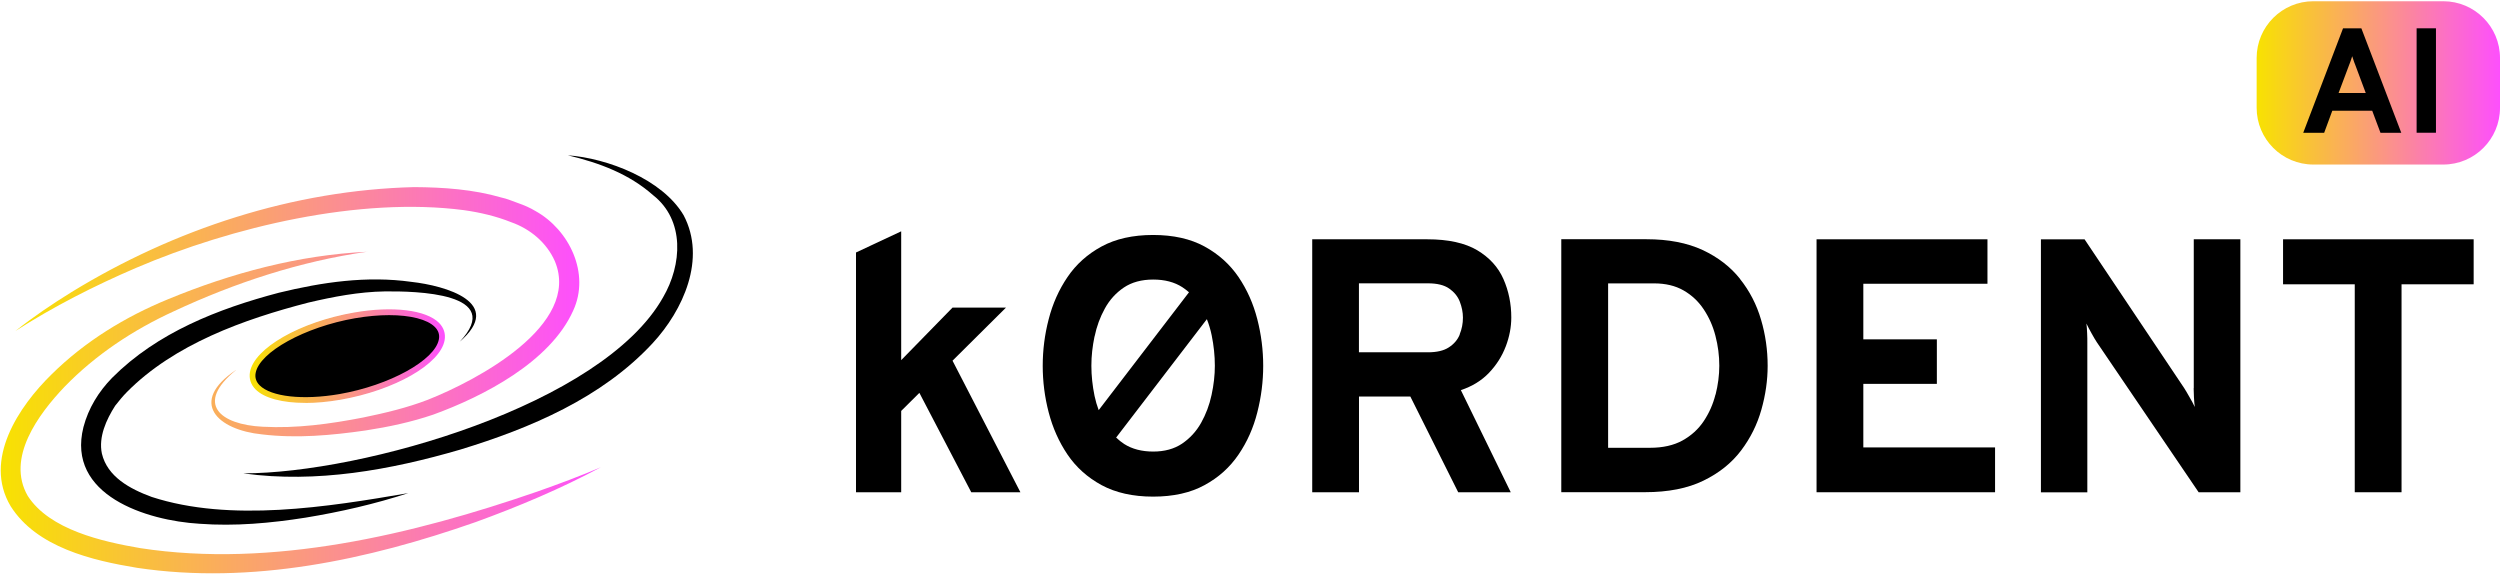 <svg width="1136" height="261" viewBox="0 0 1136 261" fill="none" xmlns="http://www.w3.org/2000/svg">
<path d="M160.85 142.396C178.068 139.411 192.909 141.208 198.686 146.984C200.841 149.167 201.698 151.848 201.173 154.722C199.238 165.418 178.842 177.081 154.715 181.254C149.215 182.221 143.936 182.663 139.127 182.663C128.929 182.663 120.804 180.591 116.88 176.638C114.724 174.483 113.867 171.802 114.392 168.9C116.327 158.232 136.751 146.569 160.85 142.368V142.396Z" fill="black"/>
<path d="M107.179 168.209C88.524 183.382 99.855 192.972 119.422 193.911C134.705 194.741 150.044 192.64 165.051 189.711C175.028 187.665 185.06 185.261 194.374 181.668C216.429 172.962 264.269 147.785 252.136 118.711C248.432 110.281 240.97 104.035 232.265 100.968C225.438 98.232 218.087 96.518 210.818 95.496C163.476 89.305 105.41 103.068 61.771 121.751C42.84 129.876 24.35 139.273 6.994 150.411C15.12 143.971 23.715 138.167 32.559 132.695C79.265 104.091 133.213 86.375 188.239 85.021C201.477 85.104 215.157 86.044 227.898 89.775C230.302 90.244 233.343 91.571 235.664 92.373C238.207 93.257 240.888 94.418 243.347 95.91C258.658 104.422 268.304 124.293 260.427 141.207C250.008 164.423 219.717 180.093 196.917 188.384C186.884 191.811 176.576 193.994 166.157 195.597C150.624 197.836 134.816 199.273 119.118 197.394C98.694 195.376 85.539 182.691 107.207 168.126L107.179 168.209Z" fill="url(#paint0_linear_1128_11217)"/>
<path d="M208.828 155.358C229.916 132.972 188.708 132.253 174.779 132.419C163.034 132.613 151.509 134.823 140.095 137.504C110.91 145.049 79.21 156.38 57.708 178.103C55.801 180.01 54.005 182.249 52.347 184.349C48.256 190.733 44.719 198.61 46.294 206.1C48.782 216.602 58.924 222.129 68.929 225.805C104.664 237.44 148.911 230.365 185.558 224.064C170.357 229.011 154.715 232.604 138.934 235.202C123.015 237.717 106.764 239.209 90.624 237.993C66.58 236.556 30.126 225.059 37.92 194.078C40.186 185.455 44.829 177.937 50.965 171.664C71.444 151.102 99.164 140.296 126.691 133.027C146.341 128.218 166.765 125.233 186.94 128.08C202.334 129.794 229.639 137.477 208.828 155.33V155.358Z" fill="black"/>
<path d="M110.799 215.082C164.636 215.082 273.776 184.073 301.302 135.1C309.925 120.314 311.279 100.083 296.742 88.669C285.881 79.052 272.449 74.022 258.022 70.567C276.042 71.894 300.971 81.428 310.644 97.817C321.063 117.578 310.45 140.931 296.549 155.966C273.444 180.867 240.998 194.575 209.132 204.303C177.432 213.562 143.77 219.642 110.799 215.137V215.082Z" fill="black"/>
<path d="M166.958 114.372C136.447 118.711 106.764 128.467 78.906 141.484C60.527 149.913 43.392 161.245 29.325 175.754C17.358 188.329 2.71 208.145 12.604 225.335C22.499 240.729 46.488 246.118 63.789 249.076C123.651 258.279 187.603 242.885 244.149 223.373C253.877 219.946 263.55 216.353 273.057 212.291C254.789 222.102 235.636 230.144 216.18 237.219C167.207 254.382 114.337 265.796 62.351 258.03C41.928 254.686 16.64 248.744 4.811 229.978C-7.736 208.864 8.542 184.653 23.521 170.033C38.611 155.137 56.907 143.944 76.391 135.957C105.134 124.1 135.756 115.837 166.93 114.4L166.958 114.372Z" fill="url(#paint1_linear_1128_11217)"/>
<path d="M138.768 183.078C128.377 183.078 120.113 180.95 116.134 176.943C113.95 174.732 113.066 172.023 113.591 169.038C115.553 158.149 136.364 146.293 160.933 142.009C178.483 138.942 193.6 140.821 199.487 146.708C201.671 148.919 202.555 151.627 202.03 154.612C200.068 165.501 179.257 177.357 154.687 181.641C149.049 182.608 143.715 183.106 138.796 183.106L138.768 183.078ZM176.825 143.198C172.071 143.198 166.82 143.668 161.348 144.607C138.575 148.559 117.875 159.973 116.161 169.508C115.774 171.609 116.382 173.488 117.985 175.091C123.181 180.314 137.718 181.917 154.218 179.071C176.991 175.119 197.691 163.704 199.432 154.17C199.819 152.069 199.211 150.19 197.608 148.587C194.153 145.105 186.47 143.198 176.825 143.198Z" fill="url(#paint2_linear_1128_11217)"/>
<path d="M457.121 139.77H432.828L409.502 163.649V105.113L388.967 114.731V223.677H409.502V186.726L417.765 178.518L441.34 223.677H463.671L432.828 163.898L457.121 139.77Z" fill="black"/>
<path d="M562.777 125.869C558.853 120.121 553.713 115.478 547.328 111.995C540.944 108.513 533.15 106.772 523.975 106.772C514.799 106.772 506.978 108.513 500.566 111.995C494.154 115.478 489.014 120.093 485.089 125.869C481.165 131.645 478.318 138.03 476.522 145.049C474.698 152.042 473.813 159.117 473.813 166.22C473.813 173.322 474.698 180.397 476.522 187.39C478.346 194.382 481.165 200.766 485.089 206.57C489.014 212.346 494.154 216.961 500.566 220.444C506.978 223.898 514.772 225.667 523.975 225.667C533.178 225.667 540.972 223.926 547.328 220.444C553.713 216.989 558.853 212.346 562.777 206.57C566.702 200.821 569.549 194.409 571.317 187.39C573.114 180.37 573.998 173.322 573.998 166.22C573.998 159.117 573.114 152.042 571.317 145.049C569.521 138.03 566.702 131.673 562.777 125.869ZM497.388 152.871C498.328 148.311 499.903 144.055 502.059 140.158C504.214 136.233 507.089 133.083 510.681 130.65C514.274 128.246 518.724 127.03 524.003 127.03C529.281 127.03 533.676 128.191 537.268 130.512C538.346 131.203 539.314 132.005 540.281 132.806L499.24 186.367C498.466 184.322 497.83 182.139 497.36 179.9C496.421 175.312 495.923 170.724 495.923 166.192C495.923 161.659 496.421 157.431 497.36 152.843L497.388 152.871ZM550.534 179.458C549.567 184.018 547.964 188.246 545.781 192.143C543.597 196.04 540.695 199.163 537.13 201.595C533.537 204 529.171 205.188 524.03 205.188C518.89 205.188 514.44 204.055 510.847 201.761C509.521 200.904 508.305 199.909 507.172 198.831L548.406 145.022C549.318 147.343 550.064 149.775 550.59 152.373C551.529 156.989 552.027 161.604 552.027 166.192C552.027 170.476 551.529 174.87 550.534 179.458Z" fill="black"/>
<path d="M684.215 157.431C685.901 152.981 686.73 148.615 686.73 144.276C686.73 138.03 685.542 132.198 683.165 126.809C680.788 121.392 676.808 117.026 671.253 113.709C665.698 110.42 658.126 108.734 648.563 108.734H596.274V223.677H617.527V180.176H640.853L662.603 223.677H686.482L663.819 177.275C668.96 175.561 673.243 172.936 676.615 169.398C679.987 165.86 682.529 161.853 684.215 157.403V157.431ZM663.322 151.987C662.354 154.391 660.668 156.353 658.347 157.846C656.025 159.366 652.847 160.084 648.84 160.084H617.499V128.744H648.84C653.013 128.744 656.219 129.518 658.513 131.12C660.807 132.723 662.437 134.713 663.349 137.118C664.261 139.522 664.759 141.927 664.759 144.331C664.759 147.012 664.261 149.554 663.266 151.959L663.322 151.987Z" fill="black"/>
<path d="M790.701 126.753C786.335 121.253 780.669 116.886 773.649 113.597C766.657 110.364 758.145 108.706 748.195 108.706H709.448V223.649H747.532C758.034 223.649 766.878 221.907 774.009 218.425C781.139 214.97 786.86 210.383 791.143 204.717C795.427 199.051 798.495 192.833 800.374 186.145C802.281 179.401 803.221 172.769 803.221 166.218C803.221 159.06 802.226 152.041 800.209 145.242C798.219 138.416 795.04 132.252 790.674 126.78L790.701 126.753ZM779.508 179.291C778.403 183.713 776.606 187.72 774.174 191.368C771.742 195.016 768.509 197.946 764.529 200.157C760.521 202.368 755.602 203.473 749.771 203.473H730.729V128.77H751.595C756.79 128.77 761.24 129.82 764.971 131.948C768.702 134.076 771.77 136.951 774.174 140.571C776.579 144.192 778.375 148.199 779.508 152.649C780.669 157.098 781.249 161.603 781.249 166.191C781.249 170.53 780.669 174.869 779.563 179.291H779.508Z" fill="black"/>
<path d="M846.694 174.428H880.107V154.198H846.694V128.937H903.102V108.734H825.441V223.677H906.556V203.309H846.694V174.428Z" fill="black"/>
<path d="M996.792 176.39C996.792 177.413 996.847 178.822 996.93 180.536C997.013 182.277 997.151 183.714 997.317 184.93C996.653 183.548 995.852 182.028 994.885 180.398C993.945 178.712 993.143 177.385 992.535 176.418L947.238 108.762H927.395V223.705H948.482V155.579C948.482 154.419 948.482 153.064 948.399 151.461C948.344 149.858 948.233 148.394 948.067 147.012C948.731 148.394 949.532 149.914 950.472 151.6C951.411 153.313 952.213 154.612 952.821 155.552L999.058 223.677H1018.02V108.734H996.847V176.39H996.792Z" fill="black"/>
<path d="M1037.42 108.734V129.186H1070V223.677H1091.26V129.186H1124.03V108.734H1037.42Z" fill="black"/>
<path d="M1110.21 0.562H1051.21C1036.97 0.562 1025.42 12.107 1025.42 26.348V48.982C1025.42 63.223 1036.97 74.768 1051.21 74.768H1110.21C1124.46 74.768 1136 63.223 1136 48.982V26.348C1136 12.107 1124.46 0.562 1110.21 0.562Z" fill="url(#paint3_linear_1128_11217)"/>
<path d="M1046.59 60.341L1064.67 12.888H1073.01L1091.14 60.341H1081.69L1077.93 50.309H1059.8L1056.1 60.341H1046.59ZM1062.62 42.267H1075L1070.25 29.553C1070.09 29.166 1069.92 28.752 1069.75 28.254C1069.59 27.757 1069.39 27.287 1069.26 26.817C1069.09 26.32 1068.95 25.905 1068.84 25.546C1068.73 25.905 1068.59 26.32 1068.43 26.817C1068.26 27.315 1068.1 27.785 1067.93 28.254C1067.76 28.724 1067.57 29.166 1067.43 29.553L1062.65 42.267H1062.62Z" fill="black"/>
<path d="M1098.11 60.342V12.861H1106.9V60.314H1098.11V60.342Z" fill="black"/>
<defs>
<linearGradient id="paint0_linear_1128_11217" x1="6.994" y1="141.705" x2="263.218" y2="141.705" gradientUnits="userSpaceOnUse">
<stop stop-color="#F8E201"/>
<stop offset="1" stop-color="#FD4FFD"/>
</linearGradient>
<linearGradient id="paint1_linear_1128_11217" x1="0.361" y1="187.445" x2="273.085" y2="187.445" gradientUnits="userSpaceOnUse">
<stop stop-color="#F8E201"/>
<stop offset="1" stop-color="#FD4FFD"/>
</linearGradient>
<linearGradient id="paint2_linear_1128_11217" x1="113.425" y1="161.825" x2="202.14" y2="161.825" gradientUnits="userSpaceOnUse">
<stop stop-color="#F8E201"/>
<stop offset="1" stop-color="#FD4FFD"/>
</linearGradient>
<linearGradient id="paint3_linear_1128_11217" x1="1025.42" y1="37.679" x2="1136" y2="37.679" gradientUnits="userSpaceOnUse">
<stop stop-color="#F8E201"/>
<stop offset="1" stop-color="#FD4FFD"/>
</linearGradient>
</defs>
</svg>
